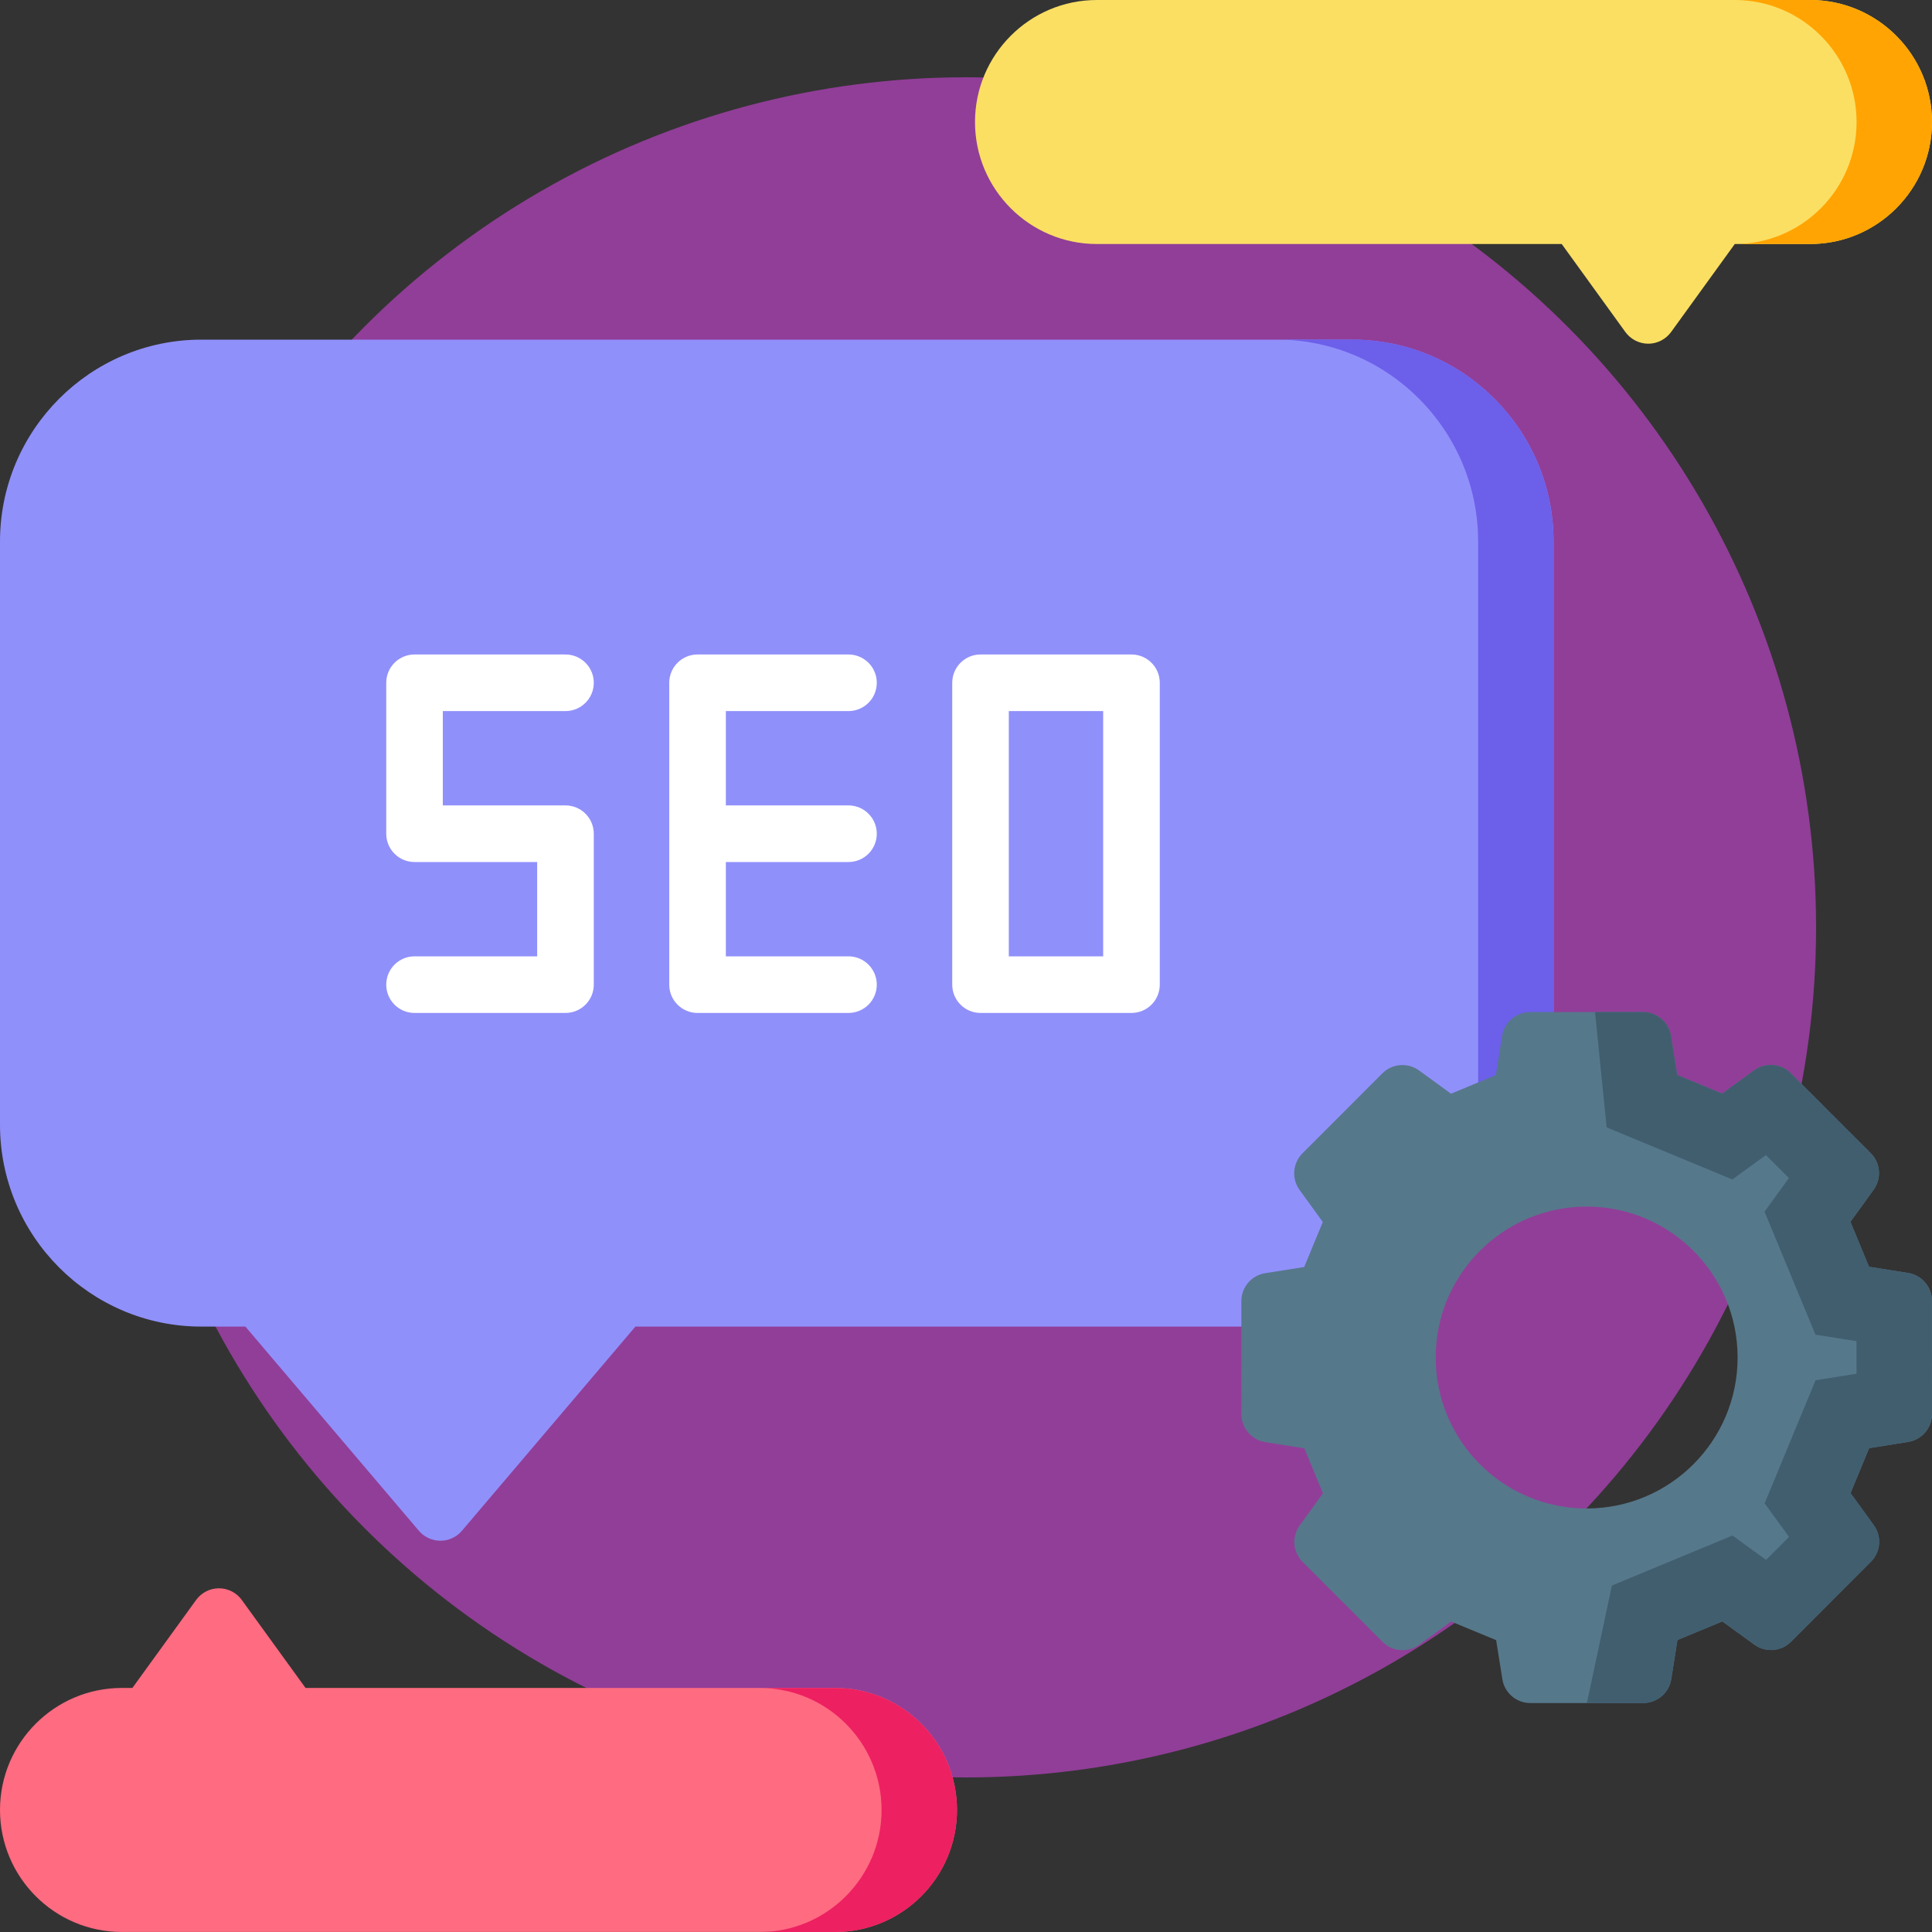 <svg width="50" height="50" viewBox="0 0 50 50" fill="none" xmlns="http://www.w3.org/2000/svg">
<rect x="0" y="0" width="50" height="50" fill="#333333" stroke="none"/>
<g clip-path="url(#clip0)">
<circle cx="25" cy="24" r="22" fill="#913E98"/>
<path d="M40.206 14.014V29.108C40.206 29.446 40.174 29.776 40.112 30.096C39.261 30.256 38.484 30.627 37.838 31.153C37.186 31.682 36.667 32.368 36.338 33.153C36.194 33.495 36.087 33.856 36.02 34.231C35.689 34.297 35.347 34.332 34.997 34.332H16.444L11.955 39.616C11.816 39.78 11.613 39.874 11.398 39.874C11.184 39.874 10.979 39.78 10.84 39.616L6.351 34.332H5.21C2.337 34.332 0 31.989 0 29.108V14.014C0 11.133 2.337 8.79 5.21 8.79H34.997C37.869 8.79 40.206 11.133 40.206 14.014Z" fill="#9090FB"/>
<path d="M33.045 34.332C34.293 34.332 35.439 33.89 36.338 33.152C36.194 33.494 36.087 33.855 36.02 34.23C35.689 34.297 35.347 34.332 34.997 34.332H33.045Z" fill="#6C5FEA"/>
<path d="M40.206 14.014V29.107C40.206 29.445 40.174 29.775 40.112 30.096C39.261 30.256 38.484 30.627 37.838 31.152C38.105 30.524 38.254 29.833 38.254 29.107V14.014C38.254 11.133 35.917 8.789 33.045 8.789H34.997C37.869 8.789 40.206 11.133 40.206 14.014Z" fill="#6C5FEA"/>
<path d="M24.767 46.841C24.767 48.583 23.353 49.999 21.615 49.999H3.152C1.414 49.999 0 48.583 0 46.841C0 45.1 1.414 43.684 3.152 43.684H3.426L5.074 41.409C5.211 41.218 5.432 41.105 5.666 41.105C5.901 41.105 6.122 41.218 6.259 41.409L7.907 43.684H21.615C23.353 43.684 24.767 45.1 24.767 46.841Z" fill="#FF6B81"/>
<path d="M50 3.158C50 4.899 48.586 6.315 46.848 6.315H44.896L43.249 8.591C43.111 8.781 42.891 8.895 42.657 8.895C42.421 8.895 42.201 8.781 42.063 8.591L40.417 6.315H28.385C26.647 6.315 25.233 4.899 25.233 3.158C25.233 1.417 26.647 0 28.385 0H46.848C48.586 0 50 1.417 50 3.158Z" fill="#FBDF63"/>
<path d="M50 3.158C50 4.899 48.586 6.315 46.848 6.315H44.896C46.634 6.315 48.048 4.899 48.048 3.158C48.048 1.417 46.634 0 44.896 0H46.848C48.586 0 50 1.417 50 3.158Z" fill="#FFA402"/>
<path d="M24.767 46.842C24.767 48.583 23.353 50 21.615 50H19.663C21.401 50 22.815 48.583 22.815 46.842C22.815 45.101 21.401 43.685 19.663 43.685H21.615C23.353 43.685 24.767 45.101 24.767 46.842Z" fill="#ED2061"/>
<path d="M14.634 18.403C15.039 18.403 15.367 18.075 15.367 17.67C15.367 17.266 15.039 16.938 14.634 16.938H10.728C10.323 16.938 9.996 17.266 9.996 17.67V21.577C9.996 21.981 10.323 22.309 10.728 22.309H13.902V24.75H10.728C10.323 24.75 9.996 25.078 9.996 25.483C9.996 25.887 10.323 26.215 10.728 26.215H14.634C15.039 26.215 15.367 25.887 15.367 25.483V21.577C15.367 21.172 15.039 20.844 14.634 20.844H11.46V18.403H14.634Z" fill="white"/>
<path d="M21.958 18.403C22.363 18.403 22.691 18.075 22.691 17.67C22.691 17.266 22.363 16.938 21.958 16.938H18.052C17.648 16.938 17.32 17.266 17.32 17.67V25.483C17.32 25.887 17.648 26.215 18.052 26.215H21.958C22.363 26.215 22.691 25.887 22.691 25.483C22.691 25.078 22.363 24.75 21.958 24.75H18.785V22.309H21.958C22.363 22.309 22.691 21.981 22.691 21.577C22.691 21.172 22.363 20.844 21.958 20.844H18.785V18.403H21.958Z" fill="white"/>
<path d="M29.282 16.938H25.376C24.972 16.938 24.644 17.266 24.644 17.67V25.483C24.644 25.887 24.972 26.215 25.376 26.215H29.282C29.687 26.215 30.015 25.887 30.015 25.483V17.67C30.015 17.266 29.687 16.938 29.282 16.938ZM28.55 24.75H26.108V18.403H28.55V24.75Z" fill="white"/>
<path d="M49.999 33.667C49.999 33.307 49.736 33.001 49.381 32.944L48.37 32.784L47.889 31.62L48.489 30.791C48.7 30.499 48.669 30.097 48.414 29.843L46.346 27.774C46.091 27.519 45.689 27.488 45.397 27.7L44.569 28.302L43.406 27.82L43.245 26.809C43.189 26.453 42.882 26.191 42.523 26.191H41.279L39.598 26.192C39.237 26.193 38.931 26.455 38.874 26.811L38.714 27.822L37.552 28.305L36.724 27.703C36.432 27.492 36.03 27.523 35.776 27.778L33.708 29.848C33.453 30.103 33.422 30.505 33.634 30.797L34.234 31.625L33.753 32.79L32.743 32.95C32.388 33.006 32.126 33.313 32.126 33.673L32.127 36.6C32.127 36.959 32.39 37.266 32.745 37.323L33.756 37.483L34.237 38.647L33.637 39.476C33.426 39.768 33.457 40.169 33.712 40.424L35.78 42.492C36.035 42.747 36.438 42.778 36.729 42.566L37.556 41.965L38.72 42.447L38.881 43.458C38.938 43.813 39.244 44.075 39.604 44.075H39.605L41.069 44.074H42.528C42.889 44.073 43.195 43.811 43.252 43.456L43.412 42.444L44.574 41.962L45.403 42.563C45.694 42.774 46.097 42.743 46.351 42.488L48.418 40.418C48.673 40.163 48.704 39.762 48.492 39.47L47.892 38.642L48.373 37.478L49.383 37.317C49.738 37.26 50 36.953 50 36.593L49.999 33.667ZM41.063 39.039C38.905 39.039 37.156 37.29 37.156 35.133C37.156 32.976 38.905 31.227 41.063 31.227C43.221 31.227 44.969 32.976 44.969 35.133C44.969 37.29 43.221 39.039 41.063 39.039Z" fill="#56788B"/>
<path d="M50 36.593C50 36.953 49.738 37.26 49.383 37.317L48.373 37.478L47.892 38.642L48.492 39.47C48.704 39.762 48.673 40.163 48.418 40.418L46.351 42.488C46.097 42.743 45.694 42.774 45.403 42.563L44.574 41.962L43.412 42.444L43.252 43.456C43.195 43.811 42.889 44.073 42.528 44.074H41.069L41.715 41.034L44.836 39.739L45.706 40.37L46.3 39.775L45.669 38.906L46.986 35.721L48.047 35.552L48.046 34.709L46.984 34.541L45.666 31.358L46.297 30.488L45.702 29.893L44.833 30.524L41.58 29.177L41.279 26.191H42.523C42.882 26.191 43.189 26.453 43.245 26.809L43.406 27.82L44.569 28.302L45.397 27.7C45.689 27.488 46.091 27.519 46.346 27.774L48.414 29.843C48.669 30.098 48.7 30.499 48.489 30.791L47.889 31.62L48.37 32.784L49.381 32.944C49.736 33.001 49.999 33.307 49.999 33.667L50 36.593Z" fill="#415E6F"/>
</g>
<defs>
<clipPath id="clip0">
<rect width="50" height="50" fill="white"/>
</clipPath>
</defs>
</svg>
